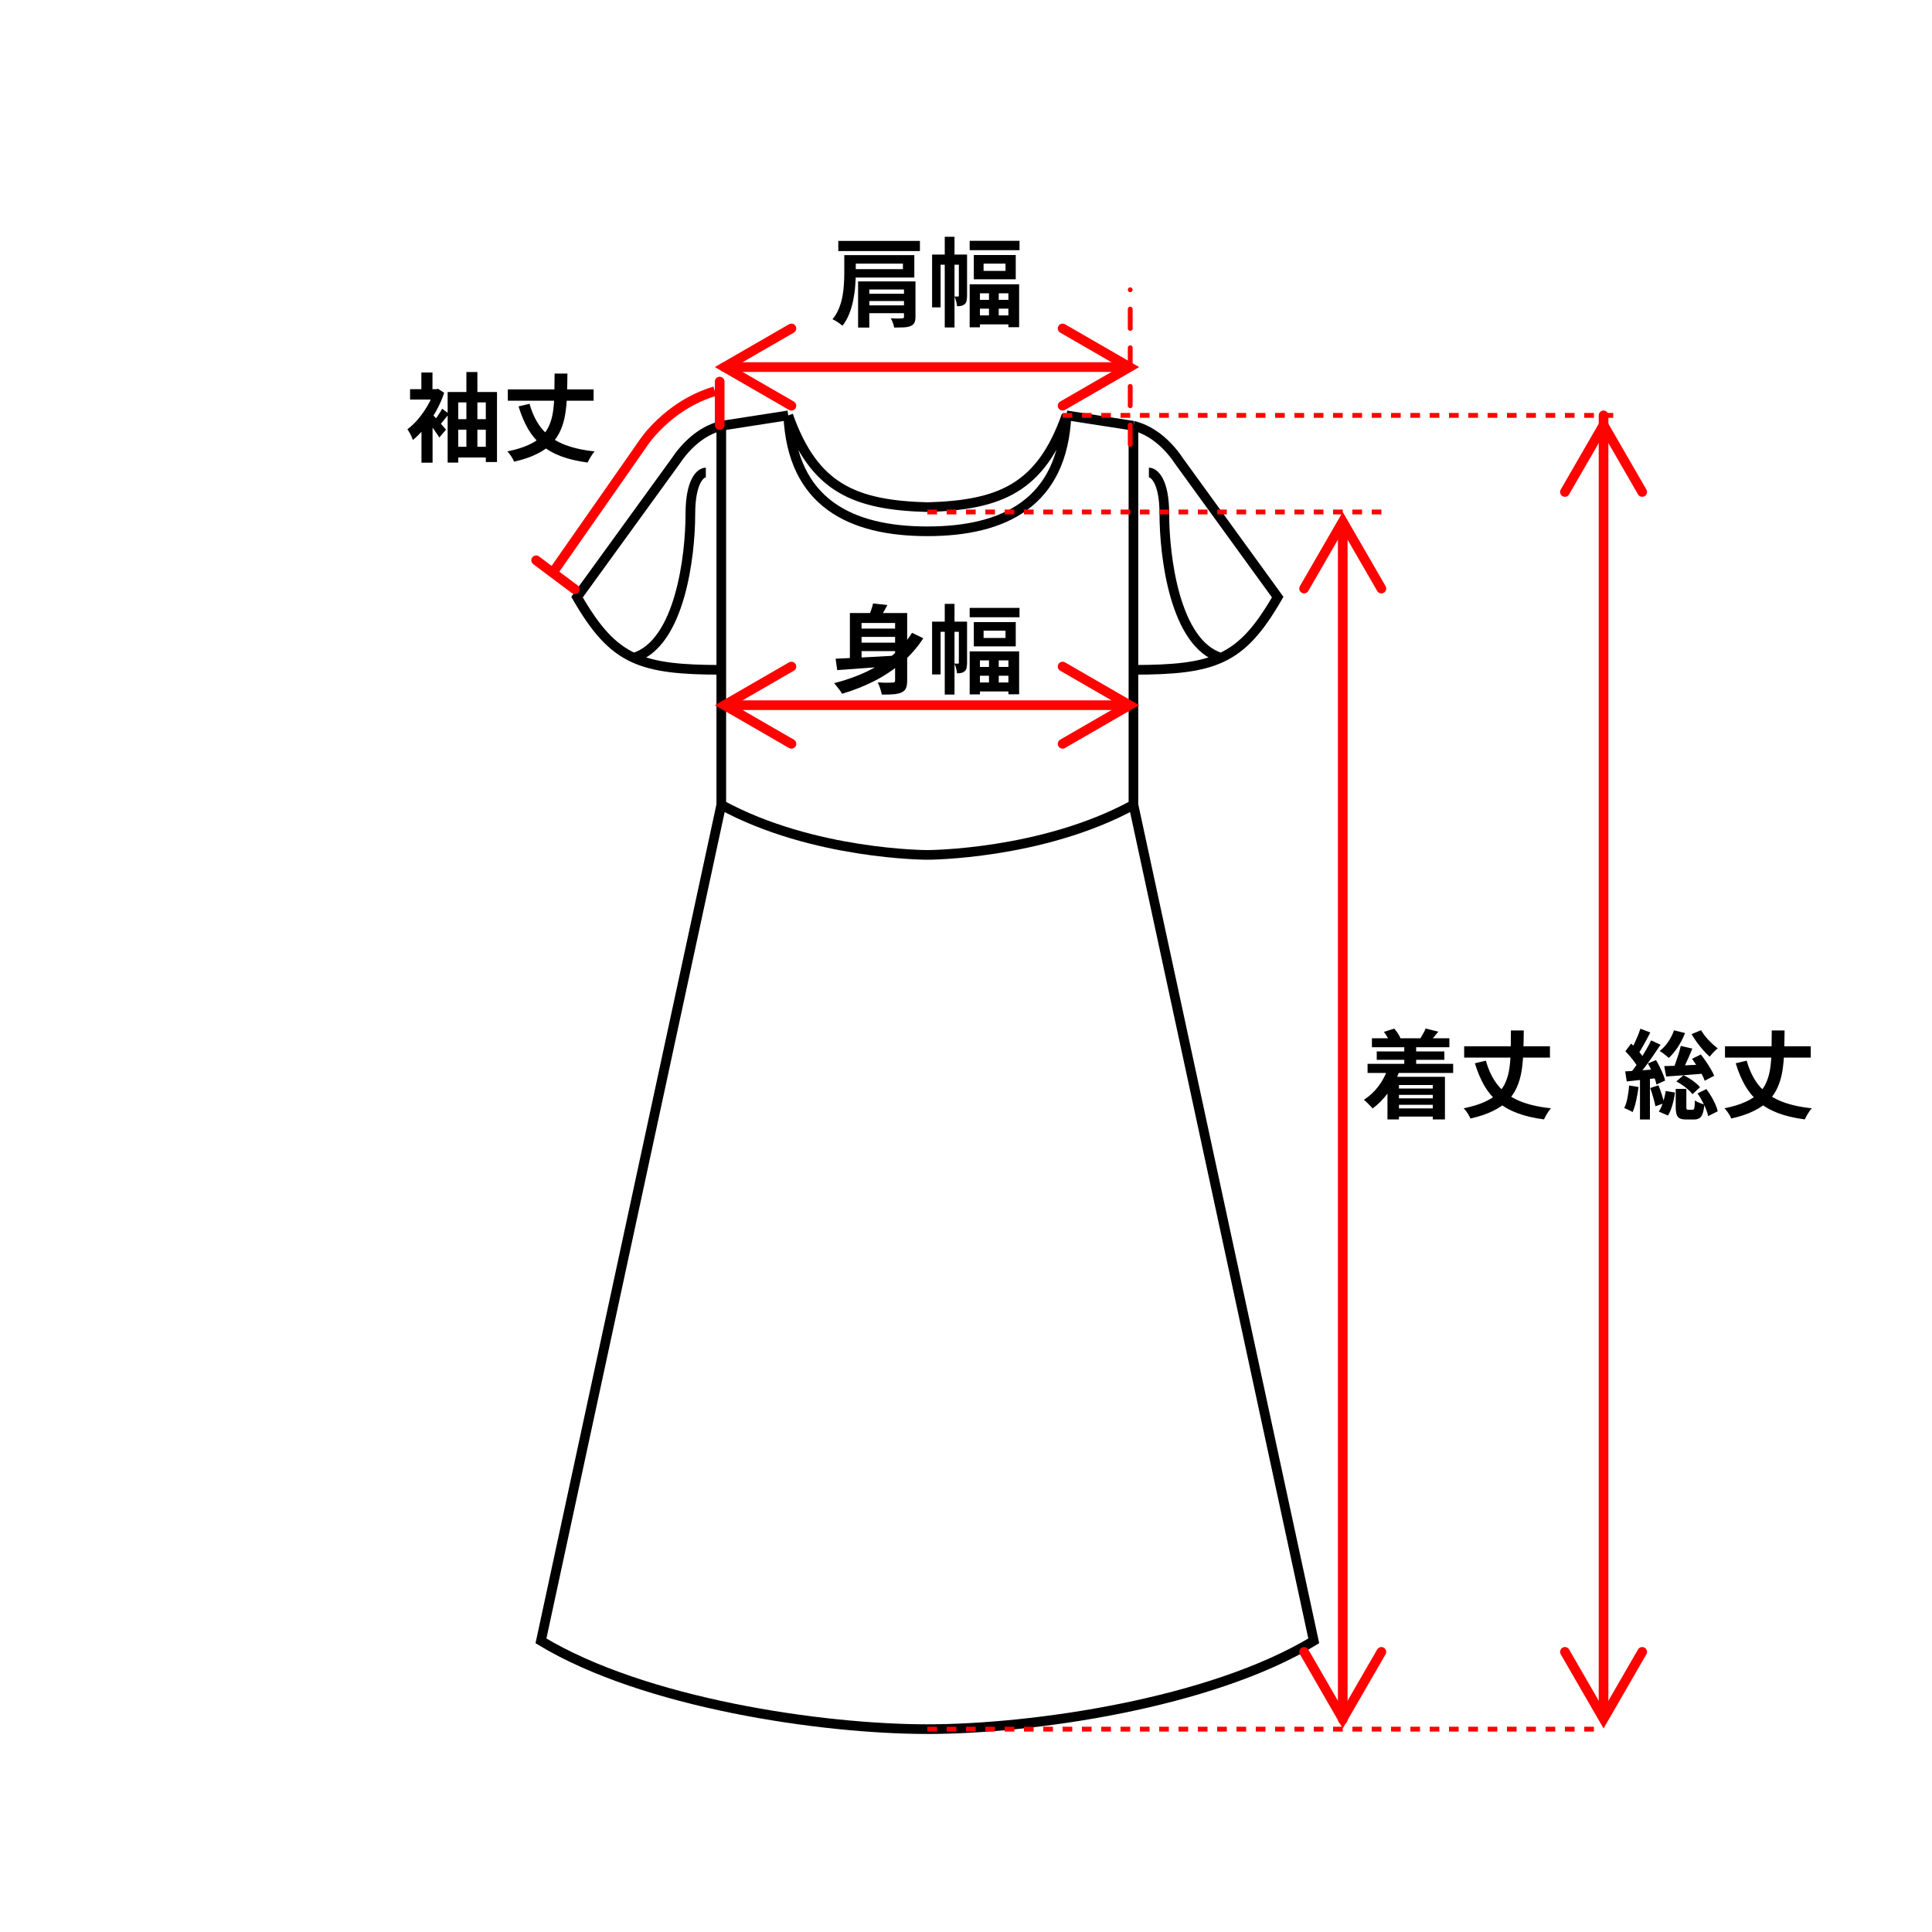 <svg width="200" height="200" viewBox="0 0 200 200" fill="none" xmlns="http://www.w3.org/2000/svg">
<rect x="0" y="0" width="200" height="200" fill="#333333" stroke="none"/>
<g clip-path="url(#clip0_142_44)">
<rect width="200" height="200" fill="white"/>
<path d="M81.6 43L74.667 44.075M81.6 43C84.267 50.555 88.5 52.287 96 52.5C103.5 52.287 107.733 50.555 110.4 43M81.6 43C82 52 88 55 96 55C104 55 110 52 110.4 43M74.667 44.075C72.533 44.613 70.933 46.225 69.867 47.838L59.733 61.814C61.656 65.136 63.296 67.033 65.6 68.091M74.667 44.075L74.667 69.34M74.667 69.34V83.316M74.667 69.34C70.528 69.34 67.77 69.087 65.6 68.091M74.667 83.316L56 169.862C66.667 176.312 85.045 179 96 179C106.955 179 125.333 176.312 136 169.862L117.333 83.316M74.667 83.316C84.182 88.5 96 88.5 96 88.5C96 88.5 107.818 88.5 117.333 83.316M65.6 68.091C70.4 66.652 71.467 57.514 71.467 53.213C71.467 49.773 72.533 48.913 73.067 48.913M110.4 43L117.333 44.075M117.333 44.075C119.467 44.613 121.067 46.225 122.133 47.838L132.267 61.814C130.344 65.136 128.704 67.033 126.4 68.091M117.333 44.075L117.333 69.34M117.333 69.34V83.316M117.333 69.34C121.472 69.34 124.23 69.087 126.4 68.091M126.4 68.091C121.6 66.652 120.533 57.514 120.533 53.213C120.533 49.773 119.467 48.913 118.933 48.913" stroke="black"/>
<path d="M88.75 65.07H93.2V65.93H88.75V65.07ZM88.75 66.53H93.2V67.4H88.75V66.53ZM92.66 63.46H93.91V70.43C93.91 70.777 93.87 71.043 93.79 71.23C93.71 71.423 93.557 71.573 93.33 71.68C93.11 71.78 92.833 71.843 92.5 71.87C92.167 71.897 91.76 71.907 91.28 71.9C91.26 71.78 91.227 71.643 91.18 71.49C91.14 71.337 91.09 71.183 91.03 71.03C90.977 70.883 90.92 70.753 90.86 70.64C91.067 70.653 91.273 70.663 91.48 70.67C91.693 70.67 91.88 70.67 92.04 70.67C92.207 70.663 92.327 70.66 92.4 70.66C92.493 70.66 92.56 70.643 92.6 70.61C92.64 70.577 92.66 70.513 92.66 70.42V63.46ZM86.5 68.19C87.047 68.163 87.687 68.133 88.42 68.1C89.16 68.067 89.943 68.027 90.77 67.98C91.603 67.933 92.427 67.887 93.24 67.84L93.23 68.86C92.457 68.927 91.677 68.993 90.89 69.06C90.103 69.12 89.347 69.177 88.62 69.23C87.9 69.283 87.25 69.33 86.67 69.37L86.5 68.19ZM94.41 65.51L95.58 66.07C94.96 67.03 94.213 67.88 93.34 68.62C92.473 69.353 91.517 69.987 90.47 70.52C89.423 71.047 88.323 71.48 87.17 71.82C87.117 71.72 87.04 71.6 86.94 71.46C86.84 71.327 86.737 71.193 86.63 71.06C86.53 70.927 86.437 70.813 86.35 70.72C87.517 70.427 88.61 70.043 89.63 69.57C90.65 69.09 91.567 68.513 92.38 67.84C93.193 67.16 93.87 66.383 94.41 65.51ZM90.38 62.47L91.86 62.63C91.707 62.937 91.54 63.237 91.36 63.53C91.187 63.823 91.027 64.07 90.88 64.27L89.81 64.05C89.923 63.817 90.033 63.557 90.14 63.27C90.247 62.977 90.327 62.71 90.38 62.47ZM87.98 63.46H93.06V64.49H89.19V68.73H87.98V63.46ZM97.8 62.51H98.81V71.9H97.8V62.51ZM96.49 64.35H99.68V65.4H97.37V69.82H96.49V64.35ZM99.26 64.35H100.11V68.63C100.11 68.81 100.093 68.977 100.06 69.13C100.033 69.283 99.967 69.403 99.86 69.49C99.753 69.577 99.64 69.633 99.52 69.66C99.4 69.687 99.25 69.7 99.07 69.7C99.063 69.553 99.033 69.383 98.98 69.19C98.927 68.997 98.867 68.833 98.8 68.7C98.887 68.7 98.963 68.7 99.03 68.7C99.103 68.7 99.153 68.7 99.18 68.7C99.233 68.7 99.26 68.667 99.26 68.6V64.35ZM100.38 62.93H105.54V63.9H100.38V62.93ZM101.82 65.29V66.04H104.09V65.29H101.82ZM100.81 64.4H105.15V66.91H100.81V64.4ZM100.87 69.04H105.12V69.95H100.87V69.04ZM100.85 70.65H105.13V71.58H100.85V70.65ZM100.38 67.43H105.5V71.87H104.39V68.36H101.44V71.88H100.38V67.43ZM102.38 67.9H103.39V71.3H102.38V67.9Z" fill="black"/>
<path d="M87.4 26.41H88.59V28.33C88.59 28.717 88.57 29.147 88.53 29.62C88.497 30.087 88.43 30.563 88.33 31.05C88.237 31.537 88.1 32.01 87.92 32.47C87.74 32.93 87.503 33.347 87.21 33.72C87.137 33.653 87.037 33.573 86.91 33.48C86.79 33.393 86.663 33.31 86.53 33.23C86.397 33.15 86.28 33.09 86.18 33.05C86.46 32.71 86.68 32.34 86.84 31.94C87.007 31.533 87.13 31.117 87.21 30.69C87.29 30.263 87.34 29.847 87.36 29.44C87.387 29.033 87.4 28.657 87.4 28.31V26.41ZM88.06 26.41H94.65V28.73H88.06V27.86H93.47V27.29H88.06V26.41ZM86.78 24.94H95.23V25.99H86.78V24.94ZM88.83 29.13H94.11V29.97H89.99V33.91H88.83V29.13ZM93.58 29.13H94.77V32.8C94.77 33.067 94.73 33.273 94.65 33.42C94.577 33.567 94.443 33.68 94.25 33.76C94.063 33.833 93.83 33.877 93.55 33.89C93.27 33.903 92.94 33.91 92.56 33.91C92.54 33.763 92.497 33.6 92.43 33.42C92.363 33.24 92.293 33.083 92.22 32.95C92.373 32.957 92.527 32.963 92.68 32.97C92.84 32.97 92.983 32.97 93.11 32.97C93.243 32.963 93.33 32.96 93.37 32.96C93.443 32.96 93.497 32.95 93.53 32.93C93.563 32.903 93.58 32.857 93.58 32.79V29.13ZM89.39 30.41H94.16V31.16H89.39V30.41ZM89.39 31.61H94.16V32.42H89.39V31.61ZM97.8 24.51H98.81V33.9H97.8V24.51ZM96.49 26.35H99.68V27.4H97.37V31.82H96.49V26.35ZM99.26 26.35H100.11V30.63C100.11 30.81 100.093 30.977 100.06 31.13C100.033 31.283 99.967 31.403 99.86 31.49C99.753 31.577 99.64 31.633 99.52 31.66C99.4 31.687 99.25 31.7 99.07 31.7C99.063 31.553 99.033 31.383 98.98 31.19C98.927 30.997 98.867 30.833 98.8 30.7C98.887 30.7 98.963 30.7 99.03 30.7C99.103 30.7 99.153 30.7 99.18 30.7C99.233 30.7 99.26 30.667 99.26 30.6V26.35ZM100.38 24.93H105.54V25.9H100.38V24.93ZM101.82 27.29V28.04H104.09V27.29H101.82ZM100.81 26.4H105.15V28.91H100.81V26.4ZM100.87 31.04H105.12V31.95H100.87V31.04ZM100.85 32.65H105.13V33.58H100.85V32.65ZM100.38 29.43H105.5V33.87H104.39V30.36H101.44V33.88H100.38V29.43ZM102.38 29.9H103.39V33.3H102.38V29.9Z" fill="black"/>
<path d="M173.99 108.27L175.19 108.55C175.07 108.843 174.943 109.143 174.81 109.45C174.677 109.75 174.547 110.037 174.42 110.31C174.3 110.583 174.18 110.827 174.06 111.04L173.17 110.76C173.27 110.54 173.37 110.283 173.47 109.99C173.577 109.697 173.677 109.4 173.77 109.1C173.863 108.8 173.937 108.523 173.99 108.27ZM175.16 109.61L176.07 109.16C176.25 109.387 176.43 109.633 176.61 109.9C176.79 110.16 176.953 110.417 177.1 110.67C177.253 110.923 177.37 111.153 177.45 111.36L176.47 111.88C176.403 111.673 176.3 111.44 176.16 111.18C176.02 110.92 175.86 110.653 175.68 110.38C175.507 110.107 175.333 109.85 175.16 109.61ZM175.73 113.19L176.64 112.74C176.82 112.973 176.99 113.227 177.15 113.5C177.317 113.773 177.457 114.043 177.57 114.31C177.69 114.577 177.773 114.82 177.82 115.04L176.82 115.54C176.787 115.32 176.713 115.077 176.6 114.81C176.493 114.537 176.363 114.26 176.21 113.98C176.057 113.7 175.897 113.437 175.73 113.19ZM172.28 110.36C172.633 110.353 173.04 110.343 173.5 110.33C173.967 110.31 174.457 110.287 174.97 110.26C175.49 110.233 176.013 110.21 176.54 110.19L176.52 111.13C175.813 111.19 175.103 111.247 174.39 111.3C173.677 111.353 173.04 111.4 172.48 111.44L172.28 110.36ZM173.29 106.66L174.43 106.94C174.243 107.44 174 107.92 173.7 108.38C173.4 108.833 173.083 109.213 172.75 109.52C172.683 109.453 172.593 109.373 172.48 109.28C172.367 109.187 172.25 109.097 172.13 109.01C172.01 108.923 171.903 108.853 171.81 108.8C172.137 108.547 172.43 108.23 172.69 107.85C172.95 107.47 173.15 107.073 173.29 106.66ZM176.09 106.65C176.223 106.87 176.383 107.097 176.57 107.33C176.763 107.563 176.97 107.783 177.19 107.99C177.41 108.197 177.62 108.377 177.82 108.53C177.733 108.59 177.637 108.673 177.53 108.78C177.423 108.88 177.32 108.987 177.22 109.1C177.127 109.207 177.05 109.303 176.99 109.39C176.777 109.203 176.553 108.98 176.32 108.72C176.093 108.46 175.873 108.187 175.66 107.9C175.453 107.607 175.27 107.323 175.11 107.05L176.09 106.65ZM173.53 111.95L174.27 111.31C174.497 111.41 174.717 111.53 174.93 111.67C175.15 111.803 175.35 111.947 175.53 112.1C175.717 112.253 175.87 112.403 175.99 112.55L175.2 113.27C175.093 113.117 174.947 112.96 174.76 112.8C174.58 112.633 174.383 112.477 174.17 112.33C173.957 112.183 173.743 112.057 173.53 111.95ZM173.47 112.72H174.57V114.58C174.57 114.713 174.58 114.797 174.6 114.83C174.627 114.863 174.68 114.88 174.76 114.88C174.78 114.88 174.81 114.88 174.85 114.88C174.89 114.88 174.933 114.88 174.98 114.88C175.033 114.88 175.08 114.88 175.12 114.88C175.167 114.88 175.2 114.88 175.22 114.88C175.28 114.88 175.323 114.86 175.35 114.82C175.383 114.773 175.407 114.683 175.42 114.55C175.44 114.41 175.453 114.197 175.46 113.91C175.527 113.97 175.617 114.027 175.73 114.08C175.85 114.133 175.97 114.183 176.09 114.23C176.217 114.277 176.33 114.313 176.43 114.34C176.397 114.753 176.337 115.073 176.25 115.3C176.17 115.527 176.057 115.68 175.91 115.76C175.77 115.847 175.583 115.89 175.35 115.89C175.31 115.89 175.253 115.89 175.18 115.89C175.113 115.89 175.04 115.89 174.96 115.89C174.887 115.89 174.813 115.89 174.74 115.89C174.673 115.89 174.62 115.89 174.58 115.89C174.273 115.89 174.04 115.85 173.88 115.77C173.727 115.69 173.62 115.553 173.56 115.36C173.5 115.173 173.47 114.917 173.47 114.59V112.72ZM172.43 112.94L173.39 113.1C173.343 113.507 173.257 113.93 173.13 114.37C173.01 114.803 172.857 115.173 172.67 115.48L171.72 115.07C171.893 114.817 172.04 114.493 172.16 114.1C172.287 113.7 172.377 113.313 172.43 112.94ZM169.81 106.49L170.84 106.88C170.707 107.14 170.567 107.407 170.42 107.68C170.273 107.947 170.13 108.203 169.99 108.45C169.85 108.697 169.717 108.917 169.59 109.11L168.8 108.76C168.92 108.56 169.043 108.33 169.17 108.07C169.297 107.803 169.417 107.533 169.53 107.26C169.643 106.987 169.737 106.73 169.81 106.49ZM170.93 107.7L171.9 108.15C171.653 108.523 171.387 108.917 171.1 109.33C170.813 109.743 170.527 110.14 170.24 110.52C169.953 110.9 169.68 111.233 169.42 111.52L168.74 111.13C168.927 110.91 169.12 110.66 169.32 110.38C169.527 110.093 169.727 109.797 169.92 109.49C170.113 109.177 170.297 108.867 170.47 108.56C170.643 108.253 170.797 107.967 170.93 107.7ZM168.26 108.83L168.85 108.03C169.023 108.183 169.2 108.357 169.38 108.55C169.56 108.737 169.723 108.923 169.87 109.11C170.023 109.29 170.14 109.46 170.22 109.62L169.57 110.54C169.497 110.373 169.387 110.19 169.24 109.99C169.1 109.79 168.943 109.59 168.77 109.39C168.597 109.183 168.427 108.997 168.26 108.83ZM170.59 110.09L171.43 109.74C171.563 109.96 171.693 110.2 171.82 110.46C171.947 110.713 172.06 110.963 172.16 111.21C172.26 111.45 172.33 111.667 172.37 111.86L171.47 112.27C171.437 112.077 171.373 111.853 171.28 111.6C171.187 111.347 171.08 111.09 170.96 110.83C170.847 110.563 170.723 110.317 170.59 110.09ZM168.24 110.91C168.68 110.883 169.207 110.85 169.82 110.81C170.433 110.763 171.057 110.717 171.69 110.67L171.7 111.59C171.127 111.657 170.55 111.72 169.97 111.78C169.397 111.84 168.873 111.897 168.4 111.95L168.24 110.91ZM170.83 112.63L171.68 112.35C171.807 112.643 171.923 112.963 172.03 113.31C172.143 113.657 172.223 113.953 172.27 114.2L171.37 114.52C171.323 114.26 171.247 113.953 171.14 113.6C171.04 113.247 170.937 112.923 170.83 112.63ZM168.65 112.37L169.62 112.53C169.56 113.01 169.477 113.483 169.37 113.95C169.27 114.41 169.15 114.8 169.01 115.12C168.943 115.08 168.857 115.033 168.75 114.98C168.643 114.927 168.533 114.873 168.42 114.82C168.313 114.767 168.22 114.727 168.14 114.7C168.287 114.407 168.4 114.05 168.48 113.63C168.56 113.21 168.617 112.79 168.65 112.37ZM169.77 111.42H170.8V115.89H169.77V111.42ZM178.57 108.31H187.45V109.48H178.57V108.31ZM180.82 109.8C181.093 110.793 181.5 111.633 182.04 112.32C182.587 113 183.307 113.537 184.2 113.93C185.1 114.323 186.22 114.59 187.56 114.73C187.473 114.817 187.383 114.93 187.29 115.07C187.197 115.21 187.11 115.35 187.03 115.49C186.95 115.63 186.883 115.76 186.83 115.88C185.77 115.74 184.85 115.523 184.07 115.23C183.29 114.937 182.62 114.553 182.06 114.08C181.507 113.607 181.037 113.04 180.65 112.38C180.27 111.713 179.947 110.943 179.68 110.07L180.82 109.8ZM183.41 106.67H184.74C184.733 107.463 184.717 108.213 184.69 108.92C184.67 109.62 184.61 110.277 184.51 110.89C184.41 111.497 184.247 112.053 184.02 112.56C183.8 113.067 183.49 113.527 183.09 113.94C182.69 114.347 182.173 114.703 181.54 115.01C180.913 115.323 180.137 115.583 179.21 115.79C179.177 115.683 179.12 115.563 179.04 115.43C178.967 115.303 178.883 115.177 178.79 115.05C178.697 114.923 178.607 114.817 178.52 114.73C179.373 114.557 180.087 114.34 180.66 114.08C181.24 113.82 181.707 113.52 182.06 113.18C182.42 112.833 182.69 112.44 182.87 112C183.057 111.56 183.187 111.073 183.26 110.54C183.333 110 183.377 109.41 183.39 108.77C183.403 108.123 183.41 107.423 183.41 106.67Z" fill="black"/>
<path d="M142.02 107.48H150.04V108.41H142.02V107.48ZM142.52 108.84H149.52V109.71H142.52V108.84ZM144.29 112.68H148.82V113.34H144.29V112.68ZM144.29 113.7H148.82V114.37H144.29V113.7ZM144.28 114.74H148.94V115.59H144.28V114.74ZM141.57 110.13H150.43V111.07H141.57V110.13ZM145.37 108.16H146.6V110.88H145.37V108.16ZM143.26 106.82L144.33 106.48C144.463 106.627 144.59 106.793 144.71 106.98C144.83 107.16 144.917 107.323 144.97 107.47L143.86 107.88C143.813 107.733 143.733 107.56 143.62 107.36C143.507 107.16 143.387 106.98 143.26 106.82ZM147.58 106.47L148.89 106.8C148.737 106.993 148.587 107.177 148.44 107.35C148.3 107.517 148.177 107.66 148.07 107.78L147.05 107.47C147.143 107.317 147.24 107.15 147.34 106.97C147.447 106.783 147.527 106.617 147.58 106.47ZM143.68 110.58L144.87 110.87C144.583 111.683 144.197 112.427 143.71 113.1C143.223 113.767 142.683 114.317 142.09 114.75C142.03 114.67 141.943 114.573 141.83 114.46C141.723 114.347 141.61 114.233 141.49 114.12C141.377 114.007 141.277 113.917 141.19 113.85C141.757 113.49 142.257 113.027 142.69 112.46C143.123 111.887 143.453 111.26 143.68 110.58ZM143.63 111.47H149.58V115.88H148.32V112.32H144.82V115.88H143.63V111.47ZM151.57 108.31H160.45V109.48H151.57V108.31ZM153.82 109.8C154.093 110.793 154.5 111.633 155.04 112.32C155.587 113 156.307 113.537 157.2 113.93C158.1 114.323 159.22 114.59 160.56 114.73C160.473 114.817 160.383 114.93 160.29 115.07C160.197 115.21 160.11 115.35 160.03 115.49C159.95 115.63 159.883 115.76 159.83 115.88C158.77 115.74 157.85 115.523 157.07 115.23C156.29 114.937 155.62 114.553 155.06 114.08C154.507 113.607 154.037 113.04 153.65 112.38C153.27 111.713 152.947 110.943 152.68 110.07L153.82 109.8ZM156.41 106.67H157.74C157.733 107.463 157.717 108.213 157.69 108.92C157.67 109.62 157.61 110.277 157.51 110.89C157.41 111.497 157.247 112.053 157.02 112.56C156.8 113.067 156.49 113.527 156.09 113.94C155.69 114.347 155.173 114.703 154.54 115.01C153.913 115.323 153.137 115.583 152.21 115.79C152.177 115.683 152.12 115.563 152.04 115.43C151.967 115.303 151.883 115.177 151.79 115.05C151.697 114.923 151.607 114.817 151.52 114.73C152.373 114.557 153.087 114.34 153.66 114.08C154.24 113.82 154.707 113.52 155.06 113.18C155.42 112.833 155.69 112.44 155.87 112C156.057 111.56 156.187 111.073 156.26 110.54C156.333 110 156.377 109.41 156.39 108.77C156.403 108.123 156.41 107.423 156.41 106.67Z" fill="black"/>
<path d="M46.34 40.58H51.45V47.83H50.29V41.66H47.44V47.89H46.34V40.58ZM46.93 46.25H50.92V47.36H46.93V46.25ZM46.93 43.39H50.92V44.48H46.93V43.39ZM48.28 38.51H49.42V46.98H48.28V38.51ZM43.63 43.79L44.78 42.43V47.9H43.63V43.79ZM42.45 40.29H45.26V41.36H42.45V40.29ZM43.62 38.56H44.77V40.92H43.62V38.56ZM44.69 42.83C44.763 42.897 44.87 43.007 45.01 43.16C45.15 43.307 45.297 43.47 45.45 43.65C45.61 43.83 45.757 43.997 45.89 44.15C46.023 44.297 46.117 44.407 46.17 44.48L45.48 45.29C45.4 45.157 45.297 45.003 45.17 44.83C45.05 44.65 44.923 44.467 44.79 44.28C44.657 44.087 44.523 43.91 44.39 43.75C44.263 43.583 44.157 43.443 44.07 43.33L44.69 42.83ZM44.92 40.29H45.15L45.35 40.25L45.98 40.66C45.767 41.313 45.487 41.95 45.14 42.57C44.793 43.183 44.413 43.747 44 44.26C43.587 44.773 43.167 45.203 42.74 45.55C42.707 45.443 42.657 45.317 42.59 45.17C42.523 45.023 42.45 44.883 42.37 44.75C42.297 44.617 42.23 44.513 42.17 44.44C42.55 44.16 42.92 43.81 43.28 43.39C43.64 42.963 43.963 42.503 44.25 42.01C44.543 41.51 44.767 41.013 44.92 40.52V40.29ZM45.77 42.31L46.48 42.84C46.293 43.067 46.103 43.3 45.91 43.54C45.723 43.78 45.55 43.983 45.39 44.15L44.83 43.71C44.977 43.523 45.14 43.3 45.32 43.04C45.507 42.773 45.657 42.53 45.77 42.31ZM52.57 40.31H61.45V41.48H52.57V40.31ZM54.82 41.8C55.093 42.793 55.5 43.633 56.04 44.32C56.587 45 57.307 45.537 58.2 45.93C59.1 46.323 60.22 46.59 61.56 46.73C61.473 46.817 61.383 46.93 61.29 47.07C61.197 47.21 61.11 47.35 61.03 47.49C60.95 47.63 60.883 47.76 60.83 47.88C59.77 47.74 58.85 47.523 58.07 47.23C57.29 46.937 56.62 46.553 56.06 46.08C55.507 45.607 55.037 45.04 54.65 44.38C54.27 43.713 53.947 42.943 53.68 42.07L54.82 41.8ZM57.41 38.67H58.74C58.733 39.463 58.717 40.213 58.69 40.92C58.67 41.62 58.61 42.277 58.51 42.89C58.41 43.497 58.247 44.053 58.02 44.56C57.8 45.067 57.49 45.527 57.09 45.94C56.69 46.347 56.173 46.703 55.54 47.01C54.913 47.323 54.137 47.583 53.21 47.79C53.177 47.683 53.12 47.563 53.04 47.43C52.967 47.303 52.883 47.177 52.79 47.05C52.697 46.923 52.607 46.817 52.52 46.73C53.373 46.557 54.087 46.34 54.66 46.08C55.24 45.82 55.707 45.52 56.06 45.18C56.42 44.833 56.69 44.44 56.87 44C57.057 43.56 57.187 43.073 57.26 42.54C57.333 42 57.377 41.41 57.39 40.77C57.403 40.123 57.41 39.423 57.41 38.67Z" fill="black"/>
<path d="M116.45 73L75 73" stroke="#FF0202" stroke-linecap="round"/>
<path d="M81.928 69L75 73L81.928 77" stroke="#FF0202" stroke-linecap="round"/>
<path d="M110 69L116.928 73L110 77" stroke="#FF0202" stroke-linecap="round"/>
<path d="M116.45 38L75 38" stroke="#FF0202" stroke-linecap="round"/>
<path d="M81.928 34L75 38L81.928 42" stroke="#FF0202" stroke-linecap="round"/>
<path d="M110 34L116.928 38L110 42" stroke="#FF0202" stroke-linecap="round"/>
<path d="M166 177L166 43" stroke="#FF0202" stroke-linecap="round"/>
<path d="M170 50.928L166 44L162 50.928" stroke="#FF0202" stroke-linecap="round"/>
<path d="M170 171L166 177.928L162 171" stroke="#FF0202" stroke-linecap="round"/>
<path d="M139 178L139 55" stroke="#FF0202" stroke-linecap="round"/>
<path d="M143 60.928L139 54L135 60.928" stroke="#FF0202" stroke-linecap="round"/>
<path d="M143 171L139 177.928L135 171" stroke="#FF0202" stroke-linecap="round"/>
<path d="M66.5 46L66.924 46.265L66.917 46.276L66.91 46.286L66.5 46ZM57.627 59.574C57.469 59.801 57.157 59.856 56.931 59.698C56.705 59.54 56.649 59.228 56.807 59.002L57.627 59.574ZM59.8 60.6C60.021 60.766 60.066 61.079 59.9 61.3C59.734 61.521 59.421 61.566 59.2 61.4L59.8 60.6ZM55.2 58.4C54.979 58.234 54.934 57.921 55.1 57.7C55.266 57.479 55.579 57.434 55.8 57.6L55.2 58.4ZM75 44C75 44.276 74.776 44.5 74.5 44.5C74.224 44.5 74 44.276 74 44H75ZM74 39.5C74 39.224 74.224 39 74.5 39C74.776 39 75 39.224 75 39.5H74ZM74 40.5L74.144 40.979C71.739 41.7 69.93 43.025 68.719 44.175C68.115 44.749 67.662 45.278 67.362 45.66C67.212 45.851 67.101 46.006 67.028 46.111C66.991 46.163 66.964 46.203 66.947 46.23C66.938 46.243 66.932 46.252 66.928 46.258C66.926 46.261 66.925 46.263 66.924 46.264C66.924 46.265 66.924 46.265 66.924 46.266C66.924 46.266 66.924 46.266 66.924 46.265C66.924 46.265 66.924 46.265 66.924 46.265C66.924 46.265 66.924 46.265 66.5 46C66.076 45.735 66.076 45.735 66.076 45.735C66.076 45.735 66.076 45.734 66.076 45.734C66.077 45.734 66.077 45.733 66.077 45.733C66.078 45.732 66.079 45.731 66.079 45.73C66.081 45.727 66.084 45.723 66.086 45.719C66.092 45.709 66.101 45.696 66.112 45.68C66.133 45.647 66.165 45.599 66.207 45.54C66.29 45.42 66.413 45.25 66.575 45.043C66.9 44.629 67.385 44.063 68.031 43.45C69.32 42.225 71.261 40.8 73.856 40.021L74 40.5ZM66.5 46L66.91 46.286L57.627 59.574L57.217 59.288L56.807 59.002L66.09 45.714L66.5 46ZM59.5 61L59.2 61.4L55.2 58.4L55.5 58L55.8 57.6L59.8 60.6L59.5 61ZM74.5 44H74V39.5H74.5H75V44H74.5Z" fill="#FF0000"/>
<path d="M96 179H166" stroke="#FF0000" stroke-width="0.5" stroke-dasharray="1 1"/>
<path d="M110 43L168 43" stroke="#FF0000" stroke-width="0.5" stroke-dasharray="1 1"/>
<path d="M96 53L144 53" stroke="#FF0000" stroke-width="0.5" stroke-dasharray="1 1"/>
<path d="M117 46V30" stroke="#FF0000" stroke-width="0.5" stroke-linecap="round" stroke-dasharray="2 2"/>
</g>
<defs>
<clipPath id="clip0_142_44">
<rect width="200" height="200" fill="white"/>
</clipPath>
</defs>
</svg>
